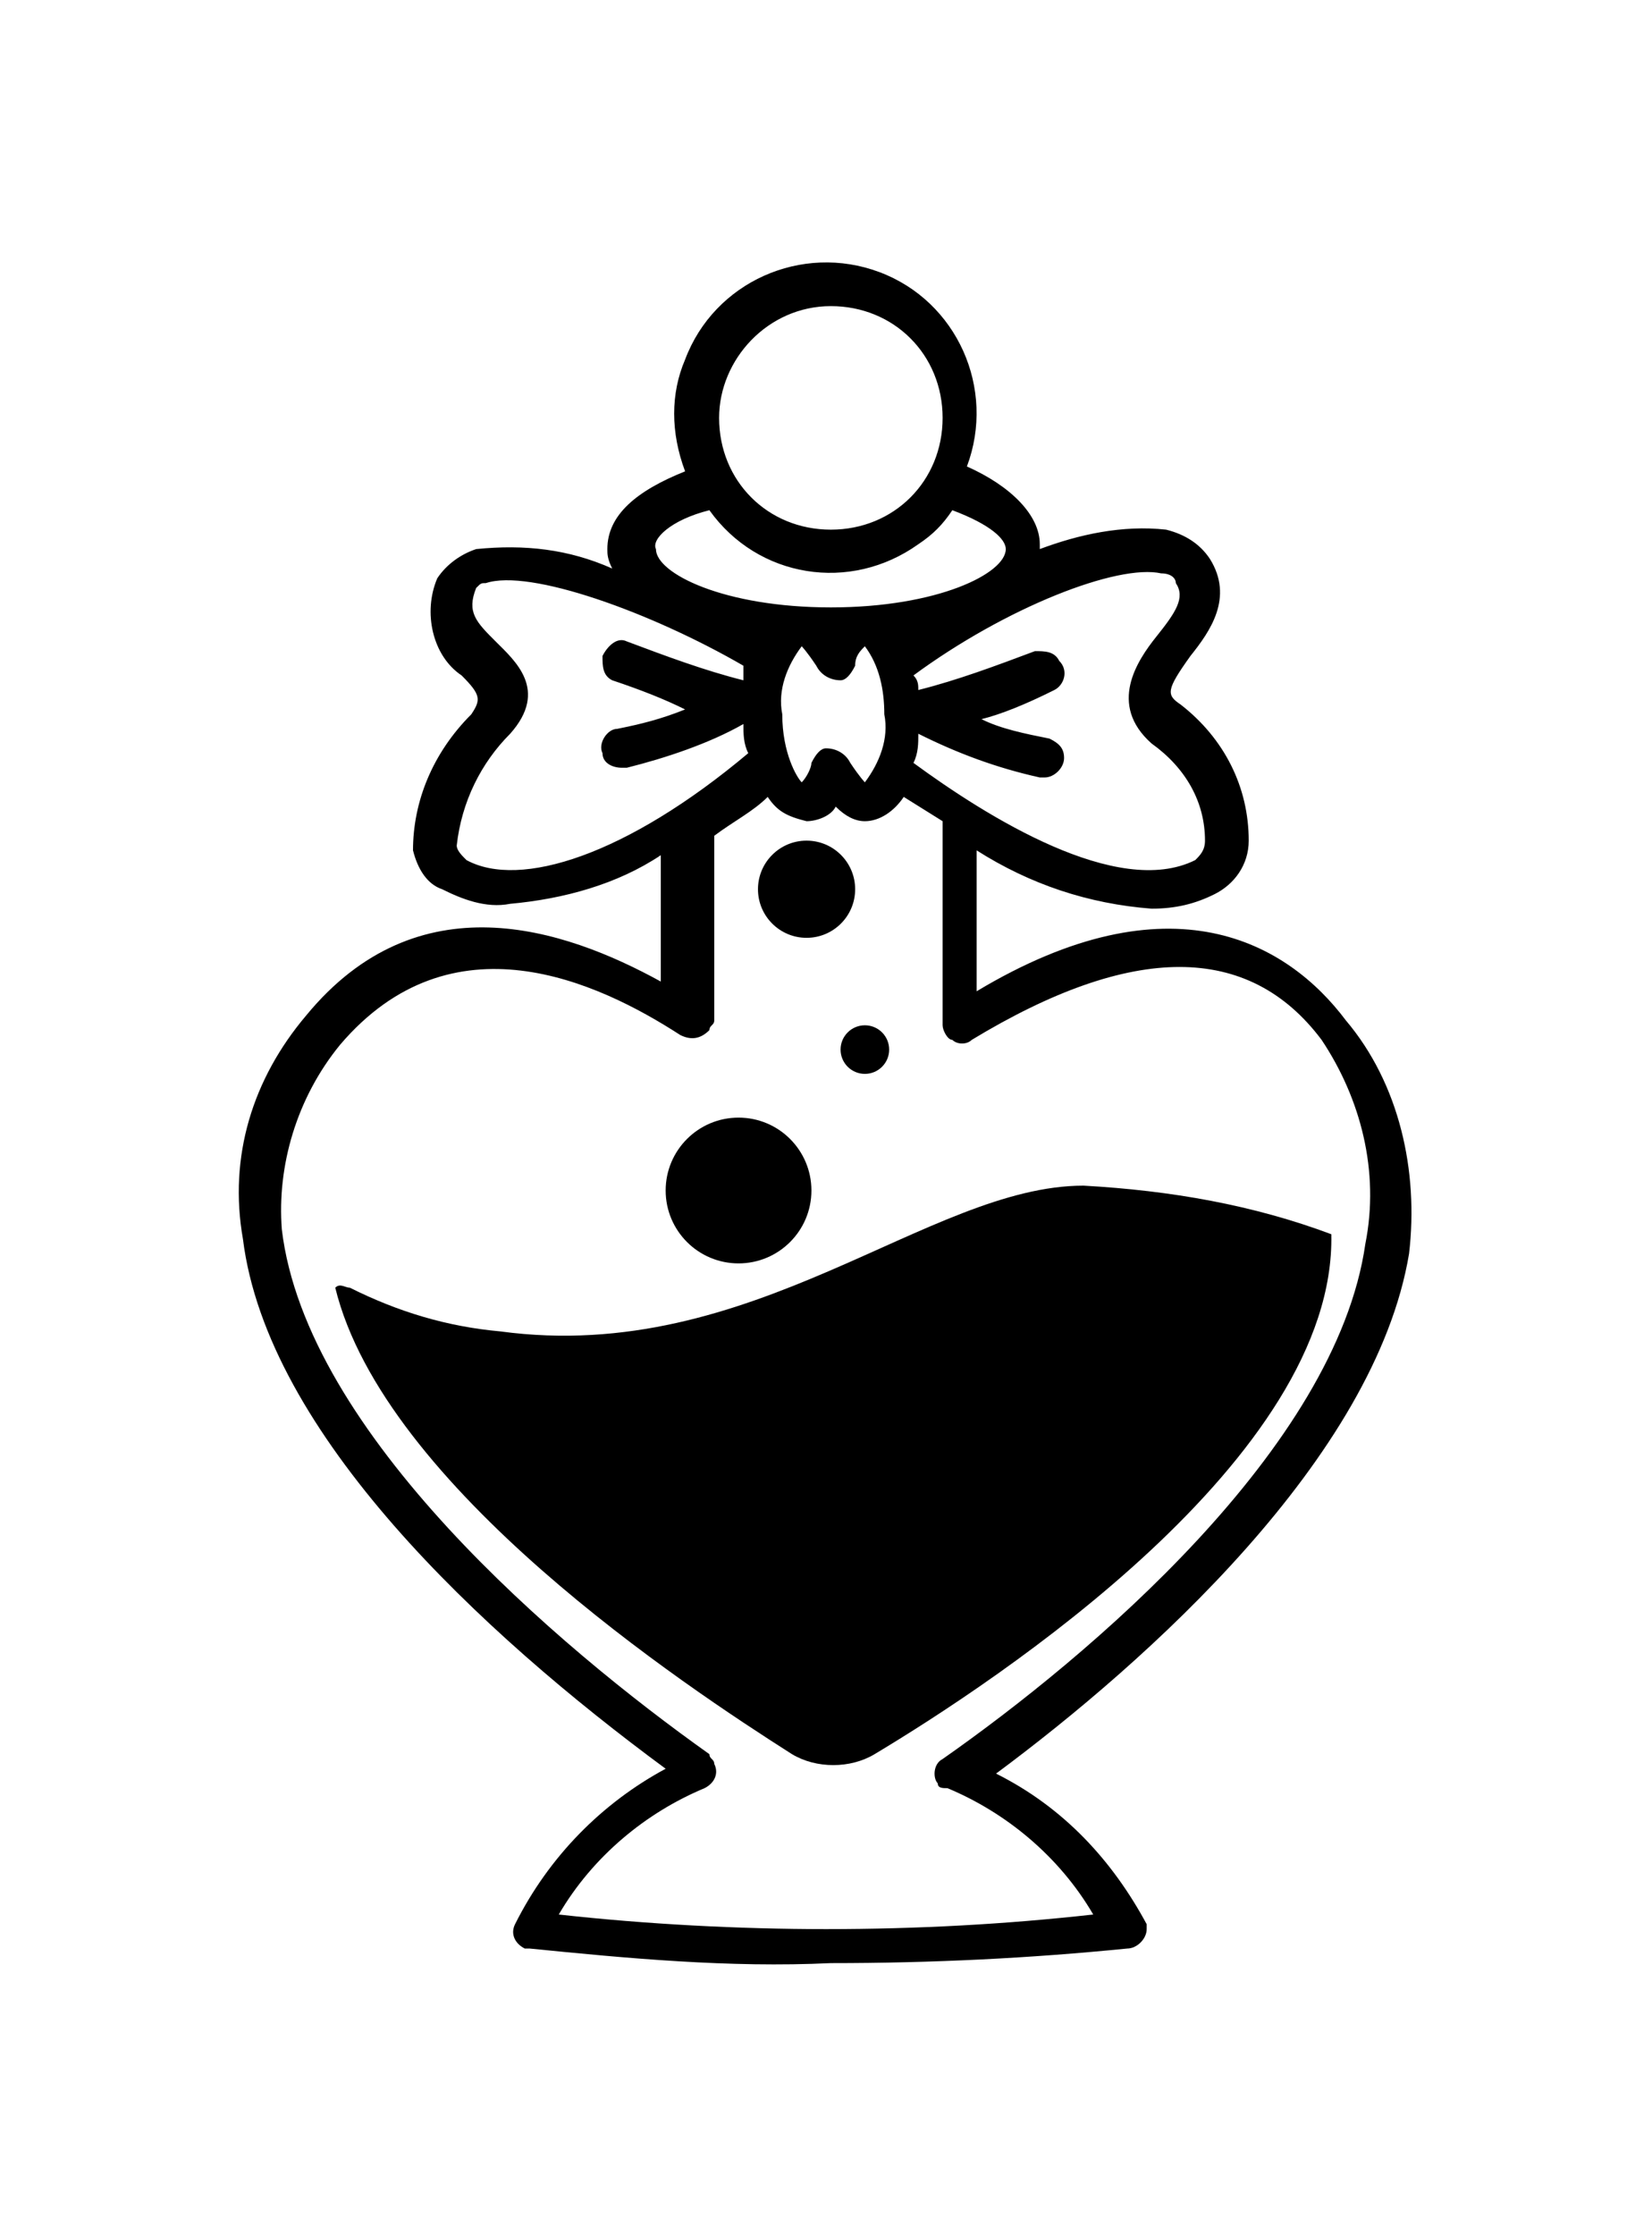 <svg xmlns="http://www.w3.org/2000/svg" xmlns:xlink="http://www.w3.org/1999/xlink" version="1.1" x="0px" y="0px" viewBox="0 0 34 46" style="enable-background:new 0 0 34 46;" xml:space="preserve"><title>Fichier 2</title><g><g><path d="M27.7,21c-1.2-1.6-3.6-3-7.6-0.6v-2.9c1.1,0.7,2.3,1.1,3.6,1.2c0.5,0,0.9-0.1,1.3-0.3c0.4-0.2,0.7-0.6,0.7-1.1    c0-1.1-0.5-2.1-1.4-2.8c-0.3-0.2-0.3-0.3,0.2-1c0.4-0.5,0.9-1.2,0.4-2c-0.2-0.3-0.5-0.5-0.9-0.6c-0.9-0.1-1.8,0.1-2.6,0.4    c0,0,0-0.1,0-0.1c0-0.6-0.6-1.2-1.5-1.6c0.6-1.6-0.2-3.4-1.8-4s-3.4,0.2-4,1.8c-0.3,0.7-0.3,1.5,0,2.3c-1,0.4-1.6,0.9-1.6,1.6    c0,0.1,0,0.2,0.1,0.4c-0.9-0.4-1.8-0.5-2.8-0.4c-0.3,0.1-0.6,0.3-0.8,0.6c-0.3,0.7-0.1,1.6,0.5,2c0.4,0.4,0.4,0.5,0.2,0.8    c-0.8,0.8-1.2,1.8-1.2,2.8c0.1,0.4,0.3,0.7,0.6,0.8c0.4,0.2,0.9,0.4,1.4,0.3c1.1-0.1,2.2-0.4,3.1-1v2.6c-2-1.1-5-2.1-7.3,0.7    c-1.1,1.3-1.6,2.9-1.3,4.6c0.5,4,4.9,8.1,8.7,10.9c-1.3,0.7-2.4,1.8-3.1,3.2c-0.1,0.2,0,0.4,0.2,0.5c0,0,0.1,0,0.1,0    c2,0.2,4.1,0.4,6.2,0.3c2.1,0,4.1-0.1,6.1-0.3c0.2,0,0.4-0.2,0.4-0.4c0-0.1,0-0.1,0-0.1c-0.7-1.3-1.7-2.4-3.1-3.1    c3.1-2.3,7.8-6.5,8.5-10.7C29.2,24.1,28.8,22.3,27.7,21z M23.9,11.8c0.2,0,0.3,0.1,0.3,0.2c0.2,0.3,0,0.6-0.4,1.1s-1,1.4-0.1,2.2    c0.7,0.5,1.1,1.2,1.1,2c0,0.2-0.1,0.3-0.2,0.4c-1.6,0.8-4.3-0.9-5.8-2c0.1-0.2,0.1-0.4,0.1-0.6c0.8,0.4,1.6,0.7,2.5,0.9h0.1    c0.2,0,0.4-0.2,0.4-0.4c0-0.2-0.1-0.3-0.3-0.4c-0.5-0.1-1-0.2-1.4-0.4c0.4-0.1,0.9-0.3,1.5-0.6c0.2-0.1,0.3-0.4,0.1-0.6    c-0.1-0.2-0.3-0.2-0.5-0.2c-0.8,0.3-1.6,0.6-2.4,0.8c0-0.1,0-0.2-0.1-0.3C20.7,12.5,23,11.6,23.9,11.8z M16.1,14.7    c-0.1-0.5,0.1-1,0.4-1.4c0,0,0.1,0.1,0.3,0.4c0.1,0.2,0.3,0.3,0.5,0.3c0.1,0,0.2-0.1,0.3-0.3c0-0.2,0.1-0.3,0.2-0.4    c0.3,0.4,0.4,0.9,0.4,1.4c0.1,0.5-0.1,1-0.4,1.4c0,0-0.1-0.1-0.3-0.4c-0.1-0.2-0.3-0.3-0.5-0.3c-0.1,0-0.2,0.1-0.3,0.3    c0,0.1-0.1,0.3-0.2,0.4C16.4,16,16.1,15.5,16.1,14.7z M17.1,6.3c1.3,0,2.3,1,2.3,2.3c0,1.3-1,2.3-2.3,2.3c-1.3,0-2.3-1-2.3-2.3    C14.8,7.4,15.8,6.3,17.1,6.3C17.1,6.3,17.1,6.3,17.1,6.3L17.1,6.3z M14.6,10.5c1,1.4,2.9,1.7,4.3,0.7c0.3-0.2,0.5-0.4,0.7-0.7    c0.8,0.3,1.1,0.6,1.1,0.8c0,0.5-1.4,1.2-3.6,1.2s-3.6-0.7-3.6-1.2C13.4,11.1,13.8,10.7,14.6,10.5z M9.6,17.7    c-0.1-0.1-0.2-0.2-0.2-0.3c0.1-0.9,0.5-1.7,1.1-2.3c0.8-0.9,0.1-1.5-0.3-1.9s-0.6-0.6-0.4-1.1c0.1-0.1,0.1-0.1,0.2-0.1    c0.9-0.3,3.4,0.6,5.3,1.7c0,0.1,0,0.2,0,0.3c-0.8-0.2-1.6-0.5-2.4-0.8c-0.2-0.1-0.4,0.1-0.5,0.3c0,0.2,0,0.4,0.2,0.5    c0.6,0.2,1.1,0.4,1.5,0.6c-0.5,0.2-0.9,0.3-1.4,0.4c-0.2,0-0.4,0.3-0.3,0.5c0,0.2,0.2,0.3,0.4,0.3h0.1c0.8-0.2,1.7-0.5,2.4-0.9    c0,0.2,0,0.4,0.1,0.6C12.9,17.6,10.7,18.3,9.6,17.7L9.6,17.7z M28.1,25.6c-0.6,4.2-5.7,8.5-8.7,10.6c-0.2,0.1-0.2,0.4-0.1,0.5    c0,0.1,0.1,0.1,0.2,0.1c1.2,0.5,2.3,1.4,3,2.6c-1.8,0.2-3.6,0.3-5.5,0.3c-1.8,0-3.7-0.1-5.5-0.3c0.7-1.2,1.8-2.1,3-2.6    c0.2-0.1,0.3-0.3,0.2-0.5c0-0.1-0.1-0.1-0.1-0.2c-3.1-2.2-8.3-6.6-8.8-10.8C5.7,24,6.1,22.6,7,21.5c2.3-2.7,5.3-1.3,7-0.2    c0.2,0.1,0.4,0.1,0.6-0.1c0-0.1,0.1-0.1,0.1-0.2v-3.8c0.4-0.3,0.8-0.5,1.1-0.8c0.2,0.3,0.4,0.4,0.8,0.5c0.2,0,0.5-0.1,0.6-0.3    c0.2,0.2,0.4,0.3,0.6,0.3c0.3,0,0.6-0.2,0.8-0.5l0.8,0.5c0,0,0,0.1,0,0.1v4.1c0,0.1,0.1,0.3,0.2,0.3c0.1,0.1,0.3,0.1,0.4,0    c3.3-2,5.7-2,7.2,0C28,22.6,28.4,24.1,28.1,25.6z"></path><path d="M10.3,27.4c-1.1-0.1-2.1-0.4-3.1-0.9c-0.1,0-0.2-0.1-0.3,0c1,4.1,7.2,8.2,9.4,9.6c0.5,0.3,1.2,0.3,1.7,0    c2.5-1.5,9.5-6.1,9.4-10.7c-1.6-0.6-3.3-0.9-5.1-1C19.1,24.4,15.5,28.1,10.3,27.4z"></path><circle cx="15.2" cy="24.5" r="1.5"></circle><circle cx="17.8" cy="21.6" r="0.5"></circle><circle cx="16.6" cy="18.3" r="1"></circle></g></g></svg>